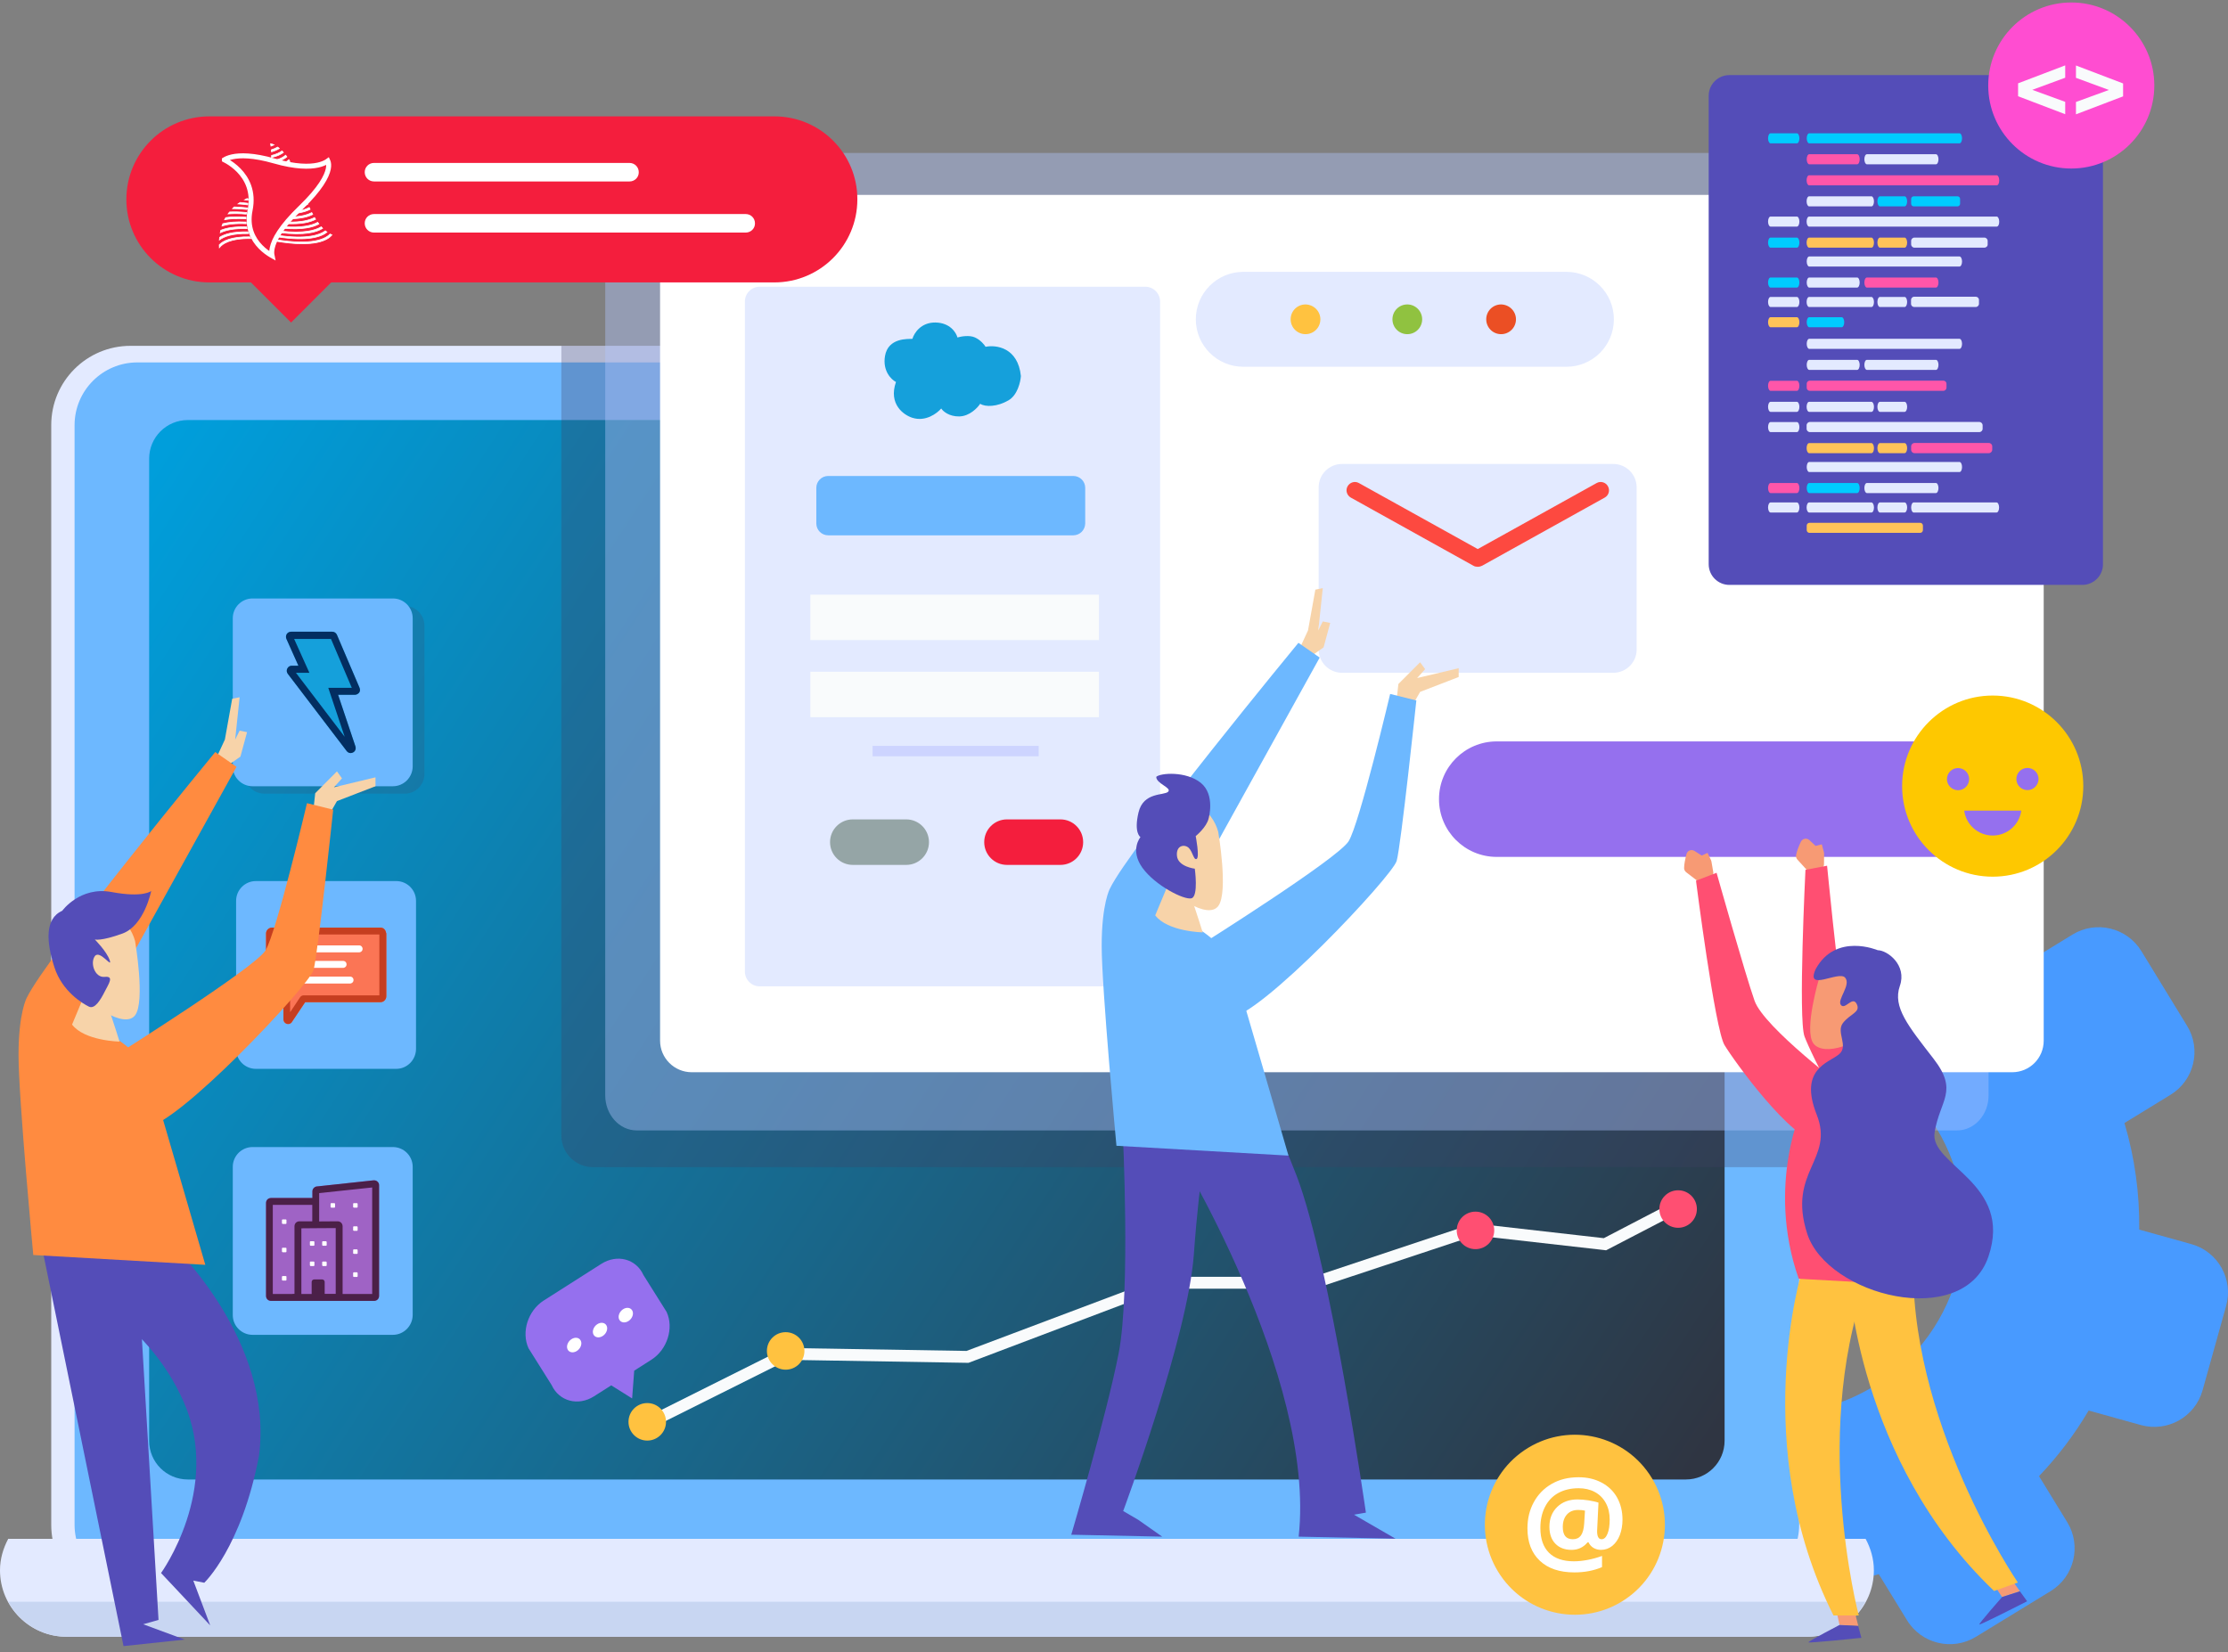 <svg width="670" height="497" viewBox="0 0 670 497" fill="none" xmlns="http://www.w3.org/2000/svg">
<rect x="0" y="0" width="670" height="497" fill="#808080" stroke="none"/>
<path d="M563.537 416.913C590.159 400.644 598.552 365.87 582.283 339.248C578.637 333.298 574.062 328.345 568.868 324.286C575.61 314.758 583.349 305.54 592.12 296.769C596.179 292.711 600.306 288.893 604.502 285.212C606.188 286.623 607.804 288.067 609.386 289.581L623.248 281.085C630.333 276.751 639.62 278.987 643.954 286.072L657.712 308.567C662.046 315.653 659.81 324.939 652.725 329.273L638.863 337.769C641.993 348.294 643.438 359.129 643.3 369.826L658.985 374.194C666.999 376.43 671.677 384.753 669.441 392.767L662.356 418.151C660.12 426.166 651.796 430.843 643.782 428.608L628.098 424.239C623.936 431.291 618.948 437.929 613.17 443.983L621.666 457.844C626 464.929 623.764 474.216 616.678 478.55L594.184 492.308C587.098 496.642 577.811 494.407 573.477 487.321L564.982 473.46C556.864 475.867 548.575 477.243 540.286 477.725C535.539 460.768 533.441 443.054 534.094 425.134C544.172 425.168 554.353 422.554 563.537 416.913Z" fill="#489AFF"/>
<path d="M524.223 482.471H39.245C26.071 482.471 15.409 471.809 15.409 458.635V127.853C15.409 114.679 26.071 104.017 39.245 104.017H524.223C537.396 104.017 548.059 114.679 548.059 127.853V458.635C548.059 471.809 537.396 482.471 524.223 482.471Z" fill="#E3EAFF"/>
<path d="M522.159 477.484H41.309C30.887 477.484 22.425 469.023 22.425 458.601V127.887C22.425 117.465 30.887 109.004 41.309 109.004H522.159C532.581 109.004 541.042 117.465 541.042 127.887V458.601C541.042 469.023 532.581 477.484 522.159 477.484Z" fill="#6DB8FF"/>
<path d="M506.991 444.98H56.477C50.045 444.98 44.851 439.786 44.851 433.354V137.965C44.851 131.533 50.045 126.339 56.477 126.339H506.991C513.423 126.339 518.616 131.533 518.616 137.965V433.32C518.616 439.752 513.423 444.98 506.991 444.98Z" fill="url(#paint0_linear)"/>
<path d="M2.476 462.831C0.963 465.686 -0 468.851 -0 472.29C-0 483.331 8.942 492.274 19.983 492.274H543.519C554.56 492.274 563.503 483.331 563.503 472.29C563.503 468.851 562.54 465.652 561.026 462.831H2.476Z" fill="#E3EAFF"/>
<path d="M2.476 481.749C5.847 487.975 12.382 492.274 19.949 492.274H543.484C551.086 492.274 557.587 488.009 560.957 481.749H2.476Z" fill="#C8D6F2"/>
<path opacity="0.3" d="M524.223 104.017H168.813V341.553C168.813 346.815 173.078 351.046 178.341 351.046H548.094V127.853C548.059 114.679 537.397 104.017 524.223 104.017Z" fill="#424261"/>
<path opacity="0.4" d="M588.507 340H191.492C186.23 340 182 335.248 182 329.423V56.577C182 50.714 186.264 46 191.492 46H588.507C593.769 46 597.999 50.752 597.999 56.577V329.423C598.034 335.248 593.769 340 588.507 340Z" fill="#B3C6FF"/>
<path d="M605.087 322.497H208.024C202.762 322.497 198.497 318.232 198.497 313.004V68.108C198.497 62.845 202.762 58.614 208.024 58.614H605.087C610.35 58.614 614.58 62.879 614.58 68.108V313.004C614.58 318.267 610.35 322.497 605.087 322.497Z" fill="white"/>
<path opacity="0.2" d="M121.691 238.71H79.488C76.22 238.71 73.537 236.061 73.537 232.759V188.183C73.537 184.915 76.186 182.232 79.488 182.232H121.691C124.959 182.232 127.642 184.881 127.642 188.183V232.759C127.642 236.061 124.993 238.71 121.691 238.71Z" fill="#424261"/>
<path d="M119.154 321.478H76.95C73.683 321.478 71 318.829 71 315.527V270.95C71 267.683 73.648 265 76.95 265H119.154C122.421 265 125.104 267.648 125.104 270.95V315.527C125.07 318.795 122.421 321.478 119.154 321.478Z" fill="#6DB8FF"/>
<path d="M118.154 401.478H75.95C72.683 401.478 70 398.829 70 395.527V350.95C70 347.683 72.648 345 75.95 345H118.154C121.421 345 124.104 347.648 124.104 350.95V395.527C124.07 398.795 121.421 401.478 118.154 401.478Z" fill="#6DB8FF"/>
<path d="M116.101 280.57C115.951 279.635 115.316 279 114.456 279H81.756C80.785 279 80 279.822 80 280.756V299.629C80 300.563 80.822 301.385 81.719 301.385H85.232V306.58C85.232 307.14 85.568 307.664 86.091 307.888C86.278 307.963 86.465 308 86.652 308C87.026 308 87.362 307.851 87.624 307.589L87.698 307.514L91.772 301.423H114.494C115.39 301.423 116.175 300.601 116.175 299.666V280.719L116.101 280.57Z" fill="#FB7555"/>
<path d="M116.101 280.57C115.951 279.635 115.316 279 114.456 279H81.756C80.785 279 80 279.822 80 280.756V299.629C80 300.563 80.822 301.385 81.719 301.385H85.232V306.58C85.232 307.14 85.568 307.664 86.091 307.888C86.278 307.963 86.465 308 86.652 308C87.026 308 87.362 307.851 87.624 307.589L87.698 307.514L91.772 301.423H114.494C115.39 301.423 116.175 300.601 116.175 299.666V280.719L116.101 280.57ZM114.082 299.367H91.361C90.875 299.367 90.464 299.591 90.202 300.003L87.25 304.45V300.787C87.25 300.003 86.615 299.367 85.83 299.367H82.018V281.055H114.082V299.367Z" fill="#C53E20"/>
<path d="M86.204 286.437H107.991C108.552 286.437 109.037 285.988 109.037 285.39C109.037 284.793 108.589 284.344 107.991 284.344H86.204C85.643 284.344 85.157 284.793 85.157 285.39C85.157 285.988 85.606 286.437 86.204 286.437Z" fill="white"/>
<path d="M86.204 291.108H103.17C103.731 291.108 104.216 290.66 104.216 290.062C104.216 289.464 103.768 289.015 103.17 289.015H86.204C85.643 289.015 85.157 289.464 85.157 290.062C85.157 290.66 85.606 291.108 86.204 291.108Z" fill="white"/>
<path d="M86.204 295.817H105.263C105.823 295.817 106.309 295.369 106.309 294.771C106.309 294.173 105.861 293.724 105.263 293.724H86.204C85.643 293.724 85.157 294.173 85.157 294.771C85.157 295.369 85.606 295.817 86.204 295.817Z" fill="white"/>
<path d="M118.154 236.478H75.95C72.683 236.478 70 233.829 70 230.527V185.95C70 182.683 72.648 180 75.95 180H118.154C121.421 180 124.104 182.648 124.104 185.95V230.527C124.07 233.829 121.421 236.478 118.154 236.478Z" fill="#6DB8FF"/>
<path d="M67.828 230.699L72.299 227.569L74.294 220.208L72.058 219.761L70.717 222.444L72.058 209.718L69.823 210.165L67.621 222.444L64.939 228.223L67.381 229.805" fill="#F7D3A9"/>
<path d="M94.209 243.907L94.794 238.576L101.329 232.006L102.842 234.104L100.435 236.787L112.92 233.795V236.478L101.329 240.949L98.956 245.111L94.209 243.907Z" fill="#F7D3A9"/>
<path d="M12.829 376.158L37.147 495.098L55.548 493.138L43.063 488.529L47.672 487.221L41.102 376.158H12.829Z" fill="#544DB8"/>
<path d="M51.593 374.198C51.593 374.198 82.48 403.124 77.871 437.933C72.609 465.518 61.43 476.043 61.43 476.043L58.128 475.389L63.219 488.872L48.429 473.119C48.429 473.119 66.658 447.976 55.342 421.87C43.992 395.764 19.364 386.374 19.364 386.374C19.364 386.374 40.552 367.146 42.031 367.662C43.544 368.11 51.593 374.198 51.593 374.198Z" fill="#544DB8"/>
<path d="M64.732 226.193C64.732 226.193 13.964 287.796 8.048 300.109C8.048 300.109 5.572 304.546 5.572 317.342C5.572 330.171 10.009 377.465 10.009 377.465L61.74 380.423C61.74 380.423 44.989 322.776 44.508 321.297C44.026 319.818 35.633 310.944 27.757 308.983L71.13 230.63L64.732 226.193Z" fill="#FF8B40"/>
<path d="M32.607 303.033C32.607 303.033 34.773 309.431 35.943 313.283C35.943 313.283 25.384 313.077 21.669 308.158L25.624 298.699L32.607 303.033Z" fill="#F7D3A9"/>
<path d="M40.621 283.049C40.621 283.049 43.751 301.244 40.621 305.372C37.491 309.499 26.794 302.483 22.322 295.879C17.851 289.275 16.957 274.381 24.558 273.143C32.159 271.871 38.832 276.411 40.621 283.049Z" fill="#F7D3A9"/>
<path d="M35.84 316.722C35.84 316.722 76.53 291.132 79.832 285.87C83.099 280.607 92.317 241.568 92.317 241.568L100.194 243.529C100.194 243.529 95.585 287.177 94.278 291.786C92.971 296.395 52.934 339.045 43.751 339.045C34.498 339.011 31.231 327.213 35.84 316.722Z" fill="#FF8B40"/>
<path d="M18.711 273.934C18.711 273.934 24.076 266.505 33.57 268.294C43.063 270.082 45.471 267.984 45.471 267.984C45.471 267.984 43.407 278.371 36.837 280.779C30.302 283.152 28.514 282.568 28.514 282.568C28.514 282.568 32.091 286.145 32.985 288.793C33.879 291.476 30.027 285.526 28.514 287.589C27.035 289.653 28.514 294.125 31.472 293.815C34.43 293.505 32.675 295.879 31.472 298.286C30.268 300.66 28.514 303.652 26.725 302.758C24.936 301.864 18.711 298.286 16.337 290.857C13.964 283.428 13.38 276.308 18.711 273.934Z" fill="#544DB8"/>
<path d="M344.384 296.666H228.471C225.994 296.666 224 294.671 224 292.195V90.706C224 88.229 225.994 86.234 228.471 86.234H344.384C346.861 86.234 348.856 88.229 348.856 90.706V292.195C348.856 294.671 346.861 296.666 344.384 296.666Z" fill="#E3EAFF"/>
<path d="M322.733 161.008H249.058C247.098 161.008 245.481 159.426 245.481 157.431V146.734C245.481 144.773 247.063 143.157 249.058 143.157H322.768C324.728 143.157 326.345 144.739 326.345 146.734V157.431C326.311 159.426 324.728 161.008 322.733 161.008Z" fill="#6DB8FF"/>
<path d="M272.516 260.136H256.453C252.67 260.136 249.608 257.075 249.608 253.291C249.608 249.508 252.67 246.447 256.453 246.447H272.516C276.299 246.447 279.361 249.508 279.361 253.291C279.361 257.075 276.299 260.136 272.516 260.136Z" fill="#95A5A6"/>
<path d="M318.881 260.136H302.818C299.035 260.136 295.974 257.075 295.974 253.291C295.974 249.508 299.035 246.447 302.818 246.447H318.881C322.665 246.447 325.726 249.508 325.726 253.291C325.726 257.075 322.665 260.136 318.881 260.136Z" fill="#F41E3D"/>
<path d="M330.472 178.859H243.692V192.514H330.472V178.859Z" fill="#F9FBFC"/>
<path d="M330.472 202.042H243.692V215.697H330.472V202.042Z" fill="#F9FBFC"/>
<path d="M312.346 224.33H262.404V227.46H312.346V224.33Z" fill="#CDD4FF"/>
<path d="M269.435 114.891C267.101 121.561 271.76 124.851 274.382 125.662C278.339 126.93 281.805 124.323 283.043 122.861C283.568 123.68 285.386 125.304 288.468 125.249C291.55 125.194 293.946 122.685 294.759 121.437C296.309 122.47 299.911 122.378 303.284 120.403C305.983 118.823 306.886 114.876 307 113.1C306.124 104.52 299.554 103.661 296.378 104.304C296.021 103.691 294.887 102.274 293.209 101.502C291.532 100.73 288.985 101.181 287.921 101.502C287.541 100.025 285.683 97.056 281.288 97.001C276.894 96.946 274.853 100.254 274.382 101.915C273.105 101.984 267.065 101.502 266.13 107.106C265.383 111.589 268.022 114.164 269.435 114.891Z" fill="#15A0DB"/>
<path d="M606.119 257.73H450.1C440.504 257.73 432.731 249.957 432.731 240.361C432.731 230.764 440.504 222.991 450.1 222.991H606.119C615.715 222.991 623.489 230.764 623.489 240.361C623.523 249.957 615.715 257.73 606.119 257.73Z" fill="#9570EE"/>
<path d="M471.047 110.311H373.88C366.003 110.311 359.606 103.913 359.606 96.037C359.606 88.16 366.003 81.763 373.88 81.763H471.047C478.924 81.763 485.322 88.16 485.322 96.037C485.322 103.948 478.924 110.311 471.047 110.311Z" fill="#E3EAFF"/>
<path d="M397.062 96.037C397.062 98.513 395.067 100.508 392.591 100.508C390.114 100.508 388.12 98.513 388.12 96.037C388.12 93.56 390.114 91.565 392.591 91.565C395.067 91.6 397.062 93.595 397.062 96.037Z" fill="#FFC240"/>
<path d="M427.674 96.037C427.674 98.513 425.679 100.508 423.203 100.508C420.727 100.508 418.732 98.513 418.732 96.037C418.732 93.56 420.727 91.565 423.203 91.565C425.679 91.565 427.674 93.595 427.674 96.037Z" fill="#90C240"/>
<path d="M455.879 96.037C455.879 98.513 453.884 100.508 451.407 100.508C448.931 100.508 446.936 98.513 446.936 96.037C446.936 93.56 448.931 91.565 451.407 91.565C453.884 91.6 455.879 93.595 455.879 96.037Z" fill="#EB4F24"/>
<path d="M485.149 202.354H403.563C399.676 202.354 396.546 199.189 396.546 195.337V146.564C396.546 142.677 399.711 139.547 403.563 139.547H485.149C489.036 139.547 492.166 142.712 492.166 146.564V195.337C492.201 199.189 489.036 202.354 485.149 202.354Z" fill="#E3EAFF"/>
<path d="M444.46 170.469H444.288C443.875 170.469 443.428 170.366 443.084 170.159L406.212 149.66C405.008 148.972 404.561 147.458 405.249 146.254C405.936 145.051 407.45 144.603 408.654 145.291L444.391 165.138L480.128 145.291C481.332 144.603 482.879 145.051 483.533 146.254C484.221 147.458 483.774 149.006 482.57 149.66L445.698 170.159C445.319 170.331 444.907 170.469 444.46 170.469Z" fill="#FD4940"/>
<path d="M626.171 175.922H520.061C516.621 175.922 513.835 173.136 513.835 169.696V28.812C513.835 25.372 516.621 22.586 520.061 22.586H626.171C629.611 22.586 632.397 25.372 632.397 28.812V169.696C632.431 173.101 629.645 175.922 626.171 175.922Z" fill="#544DB8"/>
<path d="M540.354 43.12H532.443C532.031 43.12 531.687 42.432 531.687 41.607C531.687 40.747 532.031 40.093 532.443 40.093H540.354C540.767 40.093 541.111 40.781 541.111 41.607C541.111 42.432 540.767 43.12 540.354 43.12Z" fill="#00CCFF"/>
<path d="M589.265 43.12H544.069C543.656 43.12 543.312 42.432 543.312 41.607C543.312 40.747 543.656 40.093 544.069 40.093H589.265C589.678 40.093 590.022 40.781 590.022 41.607C590.022 42.432 589.678 43.12 589.265 43.12Z" fill="#00CCFF"/>
<path d="M558.481 49.415H544.069C543.656 49.415 543.312 48.727 543.312 47.901C543.312 47.041 543.656 46.388 544.069 46.388H558.481C558.894 46.388 559.238 47.076 559.238 47.901C559.238 48.761 558.894 49.415 558.481 49.415Z" fill="#FF56A9"/>
<path d="M582.179 49.415H561.405C560.992 49.415 560.648 48.727 560.648 47.901C560.648 47.041 560.992 46.388 561.405 46.388H582.179C582.592 46.388 582.936 47.076 582.936 47.901C582.936 48.761 582.592 49.415 582.179 49.415Z" fill="#E3EAFF"/>
<path d="M589.265 80.164H544.069C543.656 80.164 543.312 79.476 543.312 78.651C543.312 77.791 543.656 77.137 544.069 77.137H589.265C589.678 77.137 590.022 77.825 590.022 78.651C590.022 79.476 589.678 80.164 589.265 80.164Z" fill="#E3EAFF"/>
<path d="M540.354 86.493H532.443C532.031 86.493 531.687 85.805 531.687 84.98C531.687 84.12 532.031 83.466 532.443 83.466H540.354C540.767 83.466 541.111 84.154 541.111 84.98C541.111 85.805 540.767 86.493 540.354 86.493Z" fill="#00CCFF"/>
<path d="M558.481 86.493H544.069C543.656 86.493 543.312 85.805 543.312 84.98C543.312 84.12 543.656 83.466 544.069 83.466H558.481C558.894 83.466 559.238 84.154 559.238 84.98C559.238 85.805 558.894 86.493 558.481 86.493Z" fill="#E3EAFF"/>
<path d="M582.179 86.493H561.405C560.992 86.493 560.648 85.805 560.648 84.98C560.648 84.12 560.992 83.466 561.405 83.466H582.179C582.592 83.466 582.936 84.154 582.936 84.98C582.936 85.805 582.592 86.493 582.179 86.493Z" fill="#FF56A9"/>
<path d="M600.444 55.743H544.035C543.622 55.743 543.278 55.056 543.278 54.23C543.278 53.37 543.622 52.717 544.035 52.717H600.444C600.856 52.717 601.2 53.404 601.2 54.23C601.235 55.056 600.891 55.743 600.444 55.743Z" fill="#FF56A9"/>
<path d="M588.646 62.072H575.507C575.06 62.072 574.716 61.728 574.716 61.281V59.836C574.716 59.389 575.06 59.045 575.507 59.045H588.646C589.093 59.045 589.437 59.389 589.437 59.836V61.281C589.437 61.694 589.093 62.072 588.646 62.072Z" fill="#00CCFF"/>
<path d="M562.78 62.072H544.035C543.622 62.072 543.278 61.384 543.278 60.559C543.278 59.699 543.622 59.045 544.035 59.045H562.78C563.193 59.045 563.537 59.733 563.537 60.559C563.537 61.384 563.228 62.072 562.78 62.072Z" fill="#E3EAFF"/>
<path d="M572.755 62.072H565.326C564.913 62.072 564.569 61.384 564.569 60.559C564.569 59.699 564.913 59.045 565.326 59.045H572.755C573.168 59.045 573.512 59.733 573.512 60.559C573.512 61.384 573.168 62.072 572.755 62.072Z" fill="#00CCFF"/>
<path d="M540.354 68.16H532.443C532.031 68.16 531.687 67.472 531.687 66.647C531.687 65.787 532.031 65.133 532.443 65.133H540.354C540.767 65.133 541.111 65.821 541.111 66.647C541.111 67.472 540.767 68.16 540.354 68.16Z" fill="#E3EAFF"/>
<path d="M600.444 68.16H544.035C543.622 68.16 543.278 67.472 543.278 66.647C543.278 65.787 543.622 65.133 544.035 65.133H600.444C600.856 65.133 601.2 65.821 601.2 66.647C601.235 67.472 600.891 68.16 600.444 68.16Z" fill="#E3EAFF"/>
<path d="M540.354 92.34H532.443C532.031 92.34 531.687 91.652 531.687 90.827C531.687 89.967 532.031 89.313 532.443 89.313H540.354C540.767 89.313 541.111 90.001 541.111 90.827C541.111 91.652 540.767 92.34 540.354 92.34Z" fill="#E3EAFF"/>
<path d="M594.149 92.34H575.644C575.128 92.34 574.681 91.927 574.681 91.377V90.208C574.681 89.692 575.094 89.245 575.644 89.245H594.149C594.665 89.245 595.112 89.657 595.112 90.208V91.377C595.112 91.893 594.665 92.34 594.149 92.34Z" fill="#E3EAFF"/>
<path d="M562.78 92.34H544.035C543.622 92.34 543.278 91.652 543.278 90.827C543.278 89.967 543.622 89.313 544.035 89.313H562.78C563.193 89.313 563.537 90.001 563.537 90.827C563.537 91.652 563.228 92.34 562.78 92.34Z" fill="#E3EAFF"/>
<path d="M572.755 92.34H565.326C564.913 92.34 564.569 91.652 564.569 90.827C564.569 89.967 564.913 89.313 565.326 89.313H572.755C573.168 89.313 573.512 90.001 573.512 90.827C573.512 91.652 573.168 92.34 572.755 92.34Z" fill="#E3EAFF"/>
<path d="M540.354 98.428H532.443C532.031 98.428 531.687 97.74 531.687 96.915C531.687 96.055 532.031 95.401 532.443 95.401H540.354C540.767 95.401 541.111 96.089 541.111 96.915C541.111 97.74 540.767 98.428 540.354 98.428Z" fill="#FFC359"/>
<path d="M553.838 98.428H544.069C543.656 98.428 543.312 97.74 543.312 96.915C543.312 96.055 543.656 95.401 544.069 95.401H553.838C554.25 95.401 554.594 96.089 554.594 96.915C554.594 97.74 554.25 98.428 553.838 98.428Z" fill="#00CCFF"/>
<path d="M532.443 74.489C532.031 74.489 531.687 73.801 531.687 72.975C531.687 72.116 532.031 71.462 532.443 71.462H540.354C540.767 71.462 541.111 72.15 541.111 72.975C541.111 73.835 540.767 74.489 540.354 74.489" fill="#00CCFF"/>
<path d="M596.729 74.489H575.713C575.163 74.489 574.716 74.042 574.716 73.492V72.46C574.716 71.909 575.163 71.462 575.713 71.462H596.729C597.279 71.462 597.726 71.909 597.726 72.46V73.492C597.761 74.042 597.279 74.489 596.729 74.489Z" fill="#E3EAFF"/>
<path d="M562.78 74.489H544.035C543.622 74.489 543.278 73.801 543.278 72.975C543.278 72.116 543.622 71.462 544.035 71.462H562.78C563.193 71.462 563.537 72.15 563.537 72.975C563.537 73.801 563.228 74.489 562.78 74.489Z" fill="#FFC359"/>
<path d="M572.755 74.489H565.326C564.913 74.489 564.569 73.801 564.569 72.975C564.569 72.116 564.913 71.462 565.326 71.462H572.755C573.168 71.462 573.512 72.15 573.512 72.975C573.512 73.801 573.168 74.489 572.755 74.489Z" fill="#FFC359"/>
<path d="M589.265 104.929H544.069C543.656 104.929 543.312 104.241 543.312 103.416C543.312 102.556 543.656 101.902 544.069 101.902H589.265C589.678 101.902 590.022 102.59 590.022 103.416C590.022 104.241 589.678 104.929 589.265 104.929Z" fill="#E3EAFF"/>
<path d="M558.481 111.258H544.069C543.656 111.258 543.312 110.57 543.312 109.744C543.312 108.885 543.656 108.231 544.069 108.231H558.481C558.894 108.231 559.238 108.919 559.238 109.744C559.238 110.57 558.894 111.258 558.481 111.258Z" fill="#E3EAFF"/>
<path d="M582.179 111.258H561.405C560.992 111.258 560.648 110.57 560.648 109.744C560.648 108.885 560.992 108.231 561.405 108.231H582.179C582.592 108.231 582.936 108.919 582.936 109.744C582.936 110.57 582.592 111.258 582.179 111.258Z" fill="#E3EAFF"/>
<path d="M589.265 141.973H544.069C543.656 141.973 543.312 141.285 543.312 140.46C543.312 139.6 543.656 138.946 544.069 138.946H589.265C589.678 138.946 590.022 139.634 590.022 140.46C590.022 141.32 589.678 141.973 589.265 141.973Z" fill="#E3EAFF"/>
<path d="M540.354 148.302H532.443C532.031 148.302 531.687 147.614 531.687 146.789C531.687 145.929 532.031 145.275 532.443 145.275H540.354C540.767 145.275 541.111 145.963 541.111 146.789C541.111 147.614 540.767 148.302 540.354 148.302Z" fill="#FF56A9"/>
<path d="M558.481 148.302H544.069C543.656 148.302 543.312 147.614 543.312 146.789C543.312 145.929 543.656 145.275 544.069 145.275H558.481C558.894 145.275 559.238 145.963 559.238 146.789C559.238 147.614 558.894 148.302 558.481 148.302Z" fill="#00CCFF"/>
<path d="M582.179 148.302H561.405C560.992 148.302 560.648 147.614 560.648 146.789C560.648 145.929 560.992 145.275 561.405 145.275H582.179C582.592 145.275 582.936 145.963 582.936 146.789C582.936 147.614 582.592 148.302 582.179 148.302Z" fill="#E3EAFF"/>
<path d="M540.354 117.552H532.443C532.031 117.552 531.687 116.864 531.687 116.039C531.687 115.179 532.031 114.525 532.443 114.525H540.354C540.767 114.525 541.111 115.213 541.111 116.039C541.111 116.864 540.767 117.552 540.354 117.552Z" fill="#FF56A9"/>
<path d="M584.415 117.552H544.241C543.725 117.552 543.312 117.14 543.312 116.624V115.42C543.312 114.904 543.725 114.491 544.241 114.491H584.415C584.931 114.491 585.344 114.904 585.344 115.42V116.624C585.309 117.14 584.897 117.552 584.415 117.552Z" fill="#FF56A9"/>
<path d="M540.354 123.881H532.443C532.031 123.881 531.687 123.193 531.687 122.368C531.687 121.508 532.031 120.854 532.443 120.854H540.354C540.767 120.854 541.111 121.542 541.111 122.368C541.111 123.193 540.767 123.881 540.354 123.881Z" fill="#E3EAFF"/>
<path d="M562.78 123.881H544.035C543.622 123.881 543.278 123.193 543.278 122.368C543.278 121.508 543.622 120.854 544.035 120.854H562.78C563.193 120.854 563.537 121.542 563.537 122.368C563.537 123.193 563.228 123.881 562.78 123.881Z" fill="#E3EAFF"/>
<path d="M572.755 123.881H565.326C564.913 123.881 564.569 123.193 564.569 122.368C564.569 121.508 564.913 120.854 565.326 120.854H572.755C573.168 120.854 573.512 121.542 573.512 122.368C573.512 123.193 573.168 123.881 572.755 123.881Z" fill="#E3EAFF"/>
<path d="M540.354 129.969H532.443C532.031 129.969 531.687 129.281 531.687 128.456C531.687 127.596 532.031 126.942 532.443 126.942H540.354C540.767 126.942 541.111 127.63 541.111 128.456C541.111 129.281 540.767 129.969 540.354 129.969Z" fill="#E3EAFF"/>
<path d="M595.181 129.969H544.31C543.725 129.969 543.278 129.522 543.278 128.937V127.94C543.278 127.355 543.725 126.908 544.31 126.908H595.181C595.766 126.908 596.213 127.355 596.213 127.94V128.937C596.213 129.522 595.766 129.969 595.181 129.969Z" fill="#E3EAFF"/>
<path d="M540.354 154.149H532.443C532.031 154.149 531.687 153.461 531.687 152.636C531.687 151.776 532.031 151.122 532.443 151.122H540.354C540.767 151.122 541.111 151.81 541.111 152.636C541.111 153.461 540.767 154.149 540.354 154.149Z" fill="#E3EAFF"/>
<path d="M600.409 154.149H575.472C575.06 154.149 574.716 153.461 574.716 152.636C574.716 151.776 575.06 151.122 575.472 151.122H600.409C600.822 151.122 601.166 151.81 601.166 152.636C601.166 153.461 600.822 154.149 600.409 154.149Z" fill="#E3EAFF"/>
<path d="M562.78 154.149H544.035C543.622 154.149 543.278 153.461 543.278 152.636C543.278 151.776 543.622 151.122 544.035 151.122H562.78C563.193 151.122 563.537 151.81 563.537 152.636C563.537 153.461 563.228 154.149 562.78 154.149Z" fill="#E3EAFF"/>
<path d="M572.755 154.149H565.326C564.913 154.149 564.569 153.461 564.569 152.636C564.569 151.776 564.913 151.122 565.326 151.122H572.755C573.168 151.122 573.512 151.81 573.512 152.636C573.512 153.461 573.168 154.149 572.755 154.149Z" fill="#E3EAFF"/>
<path d="M577.433 160.272H544.138C543.691 160.272 543.312 159.893 543.312 159.446V158.07C543.312 157.623 543.691 157.245 544.138 157.245H577.433C577.88 157.245 578.258 157.623 578.258 158.07V159.446C578.258 159.893 577.88 160.272 577.433 160.272Z" fill="#FFC359"/>
<path d="M598.07 136.298H575.748C575.163 136.298 574.716 135.851 574.716 135.266V134.268C574.716 133.684 575.163 133.237 575.748 133.237H598.07C598.655 133.237 599.102 133.684 599.102 134.268V135.266C599.102 135.816 598.621 136.298 598.07 136.298Z" fill="#FF56A9"/>
<path d="M562.78 136.298H544.035C543.622 136.298 543.278 135.61 543.278 134.784C543.278 133.925 543.622 133.271 544.035 133.271H562.78C563.193 133.271 563.537 133.959 563.537 134.784C563.537 135.61 563.228 136.298 562.78 136.298Z" fill="#FFC359"/>
<path d="M572.755 136.298H565.326C564.913 136.298 564.569 135.61 564.569 134.784C564.569 133.925 564.913 133.271 565.326 133.271H572.755C573.168 133.271 573.512 133.959 573.512 134.784C573.512 135.61 573.168 136.298 572.755 136.298Z" fill="#FFC359"/>
<path d="M622.87 50.687C636.661 50.687 647.841 39.507 647.841 25.716C647.841 11.925 636.661 0.745 622.87 0.745C609.078 0.745 597.898 11.925 597.898 25.716C597.898 39.507 609.078 50.687 622.87 50.687Z" fill="#FF4DD1"/>
<path d="M621.046 23.377L611.141 27.023L621.046 30.635V34.349L606.875 28.949V25.062L621.046 19.662V23.377Z" fill="#F9FBFC"/>
<path d="M624.28 19.697L638.451 25.097V28.984L624.28 34.384V30.669L634.186 27.057L624.28 23.412V19.697Z" fill="#F9FBFC"/>
<path d="M488.79 480.999C501.163 472.608 504.39 455.775 495.999 443.402C487.607 431.03 470.775 427.802 458.402 436.194C446.03 444.585 442.802 461.418 451.194 473.791C459.585 486.163 476.418 489.391 488.79 480.999Z" fill="#FFC240"/>
<path d="M487.914 457.072C487.914 458.758 487.639 460.306 487.123 461.681C486.572 463.092 485.816 464.158 484.853 464.949C483.855 465.74 482.72 466.153 481.447 466.153C480.588 466.153 479.831 465.947 479.143 465.534C478.489 465.121 478.008 464.571 477.698 463.883H477.423C476.151 465.396 474.568 466.153 472.608 466.153C470.544 466.153 468.927 465.534 467.724 464.296C466.52 463.057 465.935 461.337 465.935 459.205C465.935 456.728 466.726 454.768 468.274 453.255C469.822 451.741 471.885 450.984 474.396 450.984C475.394 450.984 476.494 451.088 477.698 451.26C478.902 451.466 479.9 451.672 480.691 451.947L480.278 460.512C480.278 462.129 480.725 462.954 481.619 462.954C482.376 462.954 482.961 462.404 483.408 461.303C483.855 460.202 484.062 458.792 484.062 457.038C484.062 455.146 483.683 453.495 482.892 452.051C482.101 450.606 481 449.505 479.59 448.749C478.18 447.992 476.563 447.614 474.74 447.614C472.367 447.614 470.338 448.095 468.583 449.058C466.829 450.021 465.522 451.432 464.594 453.255C463.665 455.077 463.218 457.176 463.218 459.583C463.218 462.816 464.078 465.293 465.797 467.013C467.517 468.733 470.028 469.592 473.296 469.592C474.534 469.592 475.91 469.455 477.389 469.18C478.868 468.905 480.347 468.492 481.757 467.976V471.347C479.246 472.413 476.494 472.929 473.433 472.929C468.996 472.929 465.522 471.759 463.046 469.42C460.569 467.082 459.331 463.848 459.331 459.686C459.331 456.797 459.95 454.183 461.223 451.844C462.495 449.505 464.284 447.648 466.623 446.307C468.962 444.965 471.645 444.312 474.706 444.312C477.286 444.312 479.556 444.828 481.585 445.894C483.614 446.96 485.162 448.439 486.263 450.365C487.363 452.326 487.914 454.562 487.914 457.072ZM469.959 459.274C469.959 461.75 470.957 462.954 472.986 462.954C474.052 462.954 474.844 462.576 475.394 461.853C475.944 461.097 476.288 459.893 476.391 458.242L476.632 454.355C476.047 454.218 475.359 454.149 474.603 454.149C473.158 454.149 472.023 454.596 471.198 455.525C470.372 456.453 469.959 457.692 469.959 459.274Z" fill="white"/>
<path d="M232.885 35H62.971C49.178 35 37.999 46.179 37.999 59.971C37.999 73.764 49.178 84.942 62.971 84.942H75.456L87.529 97.015L99.602 84.942H232.851C246.643 84.942 257.822 73.764 257.822 59.971C257.856 46.179 246.678 35 232.885 35Z" fill="#F41E3D"/>
<path fill-rule="evenodd" clip-rule="evenodd" d="M73.984 65.83C73.986 65.665 73.992 65.498 74 65.329C71.469 65.141 69.464 65.216 67.876 65.444C67.755 65.656 67.642 65.869 67.535 66.083C69.151 65.782 71.252 65.65 73.984 65.83ZM86.621 66.779C86.475 66.948 86.333 67.116 86.195 67.281C90.696 67.483 93.353 66.796 94.919 65.955C94.81 65.784 94.701 65.609 94.59 65.427C93.114 66.221 90.667 66.876 86.621 66.779ZM74.005 66.778C70.902 66.609 68.646 66.853 67.006 67.284C66.917 67.516 66.831 67.748 66.756 67.979C68.386 67.461 70.714 67.134 74.046 67.29C74.029 67.122 74.016 66.951 74.005 66.778ZM85.107 68.651C85.223 68.496 85.344 68.34 85.468 68.181C90.844 68.583 93.851 67.806 95.531 66.86C95.657 67.034 95.78 67.202 95.902 67.362C94.163 68.359 90.967 69.18 85.107 68.651ZM74.182 68.248C70.422 68.107 67.982 68.596 66.396 69.264C66.337 69.517 66.282 69.766 66.237 70.013C67.766 69.249 70.252 68.64 74.29 68.768C74.251 68.598 74.215 68.424 74.182 68.248ZM84.17 69.963C84.27 69.815 84.373 69.665 84.48 69.511C91.315 70.283 94.814 69.322 96.6 68.21C96.747 68.374 96.892 68.528 97.032 68.672C95.224 69.847 91.563 70.886 84.17 69.963ZM74.558 69.736C69.986 69.619 67.446 70.458 66.037 71.376C66.005 71.656 65.982 71.926 65.967 72.189C67.262 71.178 69.798 70.156 74.741 70.261C74.677 70.089 74.615 69.914 74.558 69.736ZM83.374 71.241C83.457 71.097 83.543 70.95 83.635 70.801C92.202 72.023 96.083 70.737 97.838 69.424C98.009 69.57 98.176 69.702 98.335 69.818C96.632 71.204 92.649 72.657 83.374 71.241ZM75.16 71.233C69.492 71.123 67.012 72.503 65.933 73.632C65.938 73.941 65.947 74.235 65.965 74.506C66.849 73.343 69.207 71.65 75.432 71.759C75.338 71.587 75.247 71.412 75.16 71.233ZM82.718 72.501C82.783 72.359 82.854 72.214 82.928 72.066C93.807 73.881 97.803 71.911 99.259 70.394C99.444 70.49 99.634 70.575 99.829 70.647C98.588 72.198 94.734 74.564 82.927 72.537C82.857 72.525 82.787 72.513 82.718 72.501ZM87.478 65.809C87.644 65.626 87.815 65.441 87.991 65.253C90.75 65.115 92.562 64.572 93.754 63.94C93.851 64.126 93.949 64.308 94.046 64.483C92.738 65.171 90.688 65.749 87.478 65.809ZM74.305 63.004C74.337 62.842 74.366 62.682 74.392 62.523C72.936 62.354 71.631 62.262 70.457 62.234C70.269 62.404 70.086 62.577 69.912 62.752C71.195 62.749 72.65 62.825 74.305 63.004ZM89.724 63.474C89.492 63.702 89.268 63.927 89.049 64.149C90.962 63.919 92.311 63.471 93.264 62.964C93.174 62.781 93.085 62.597 92.996 62.404C92.213 62.83 91.155 63.218 89.724 63.474ZM91.241 61.99C91.621 61.61 91.984 61.24 92.329 60.879C92.403 61.058 92.477 61.237 92.551 61.41V61.411C92.181 61.616 91.748 61.812 91.241 61.99ZM85.813 48.808C86.113 48.87 86.406 48.926 86.693 48.978C86.883 48.84 87.05 48.701 87.195 48.564C87.084 48.384 86.974 48.209 86.865 48.039C86.593 48.294 86.249 48.557 85.813 48.808ZM74.514 61.621C74.531 61.46 74.545 61.301 74.556 61.144C73.733 61.034 72.954 60.948 72.216 60.883C71.992 61.028 71.779 61.179 71.57 61.331C72.48 61.391 73.46 61.486 74.514 61.621ZM84.072 48.415C83.716 48.327 83.352 48.233 82.979 48.133C84.377 47.733 85.299 47.193 85.905 46.672C86.025 46.83 86.147 46.994 86.271 47.164C85.783 47.596 85.081 48.042 84.072 48.415ZM74.584 59.763C74.59 59.92 74.592 60.08 74.591 60.241C74.239 60.191 73.894 60.144 73.557 60.102C73.595 60.082 73.631 60.062 73.668 60.042H73.668L73.668 60.042C73.711 60.018 73.753 59.995 73.798 59.972C73.908 59.918 74.014 59.86 74.12 59.801H74.12H74.12C74.171 59.773 74.221 59.745 74.272 59.717C74.376 59.732 74.48 59.747 74.584 59.763ZM74.078 64.4C74.097 64.238 74.118 64.074 74.143 63.908C72.152 63.718 70.462 63.683 69.029 63.756C68.876 63.948 68.73 64.141 68.591 64.336C70.09 64.21 71.897 64.211 74.078 64.4ZM81.484 43.954C81.418 43.498 81.359 43.236 81.359 43.236H81.36C81.36 43.236 81.751 43.257 82.409 43.572C82.108 43.716 81.799 43.844 81.484 43.954ZM83.492 44.231C82.997 44.527 82.38 44.81 81.604 45.051C81.621 45.243 81.633 45.446 81.643 45.662C82.661 45.375 83.429 45.016 84.007 44.641C83.829 44.489 83.657 44.35 83.492 44.231ZM84.808 45.393C84.129 45.901 83.13 46.404 81.663 46.76C81.661 46.956 81.656 47.158 81.647 47.365C83.373 46.99 84.5 46.42 85.229 45.849C85.086 45.688 84.945 45.535 84.81 45.395L84.808 45.393Z" fill="white"/>
<path d="M73.984 65.83L73.977 65.934L74.086 65.941L74.088 65.832L73.984 65.83ZM74 65.329L74.104 65.334L74.109 65.233L74.008 65.225L74 65.329ZM67.876 65.444L67.861 65.342L67.811 65.349L67.786 65.393L67.876 65.444ZM67.535 66.083L67.442 66.036L67.349 66.223L67.554 66.185L67.535 66.083ZM86.621 66.779L86.623 66.675L86.574 66.674L86.542 66.711L86.621 66.779ZM86.195 67.281L86.116 67.215L85.982 67.376L86.191 67.385L86.195 67.281ZM94.919 65.955L94.968 66.046L95.067 65.993L95.007 65.899L94.919 65.955ZM94.59 65.427L94.678 65.373L94.627 65.29L94.541 65.336L94.59 65.427ZM67.006 67.284L66.98 67.184L66.928 67.198L66.909 67.247L67.006 67.284ZM74.005 66.778L74.109 66.771L74.103 66.679L74.011 66.674L74.005 66.778ZM66.756 67.979L66.658 67.947L66.596 68.139L66.788 68.078L66.756 67.979ZM74.046 67.29L74.042 67.394L74.162 67.4L74.15 67.28L74.046 67.29ZM85.468 68.181L85.476 68.077L85.421 68.073L85.386 68.117L85.468 68.181ZM85.107 68.651L85.024 68.588L84.912 68.737L85.097 68.754L85.107 68.651ZM95.531 66.86L95.614 66.799L95.56 66.724L95.48 66.769L95.531 66.86ZM95.902 67.362L95.954 67.452L96.056 67.393L95.984 67.299L95.902 67.362ZM66.396 69.264L66.356 69.169L66.307 69.189L66.295 69.241L66.396 69.264ZM74.182 68.248L74.284 68.23L74.269 68.148L74.186 68.145L74.182 68.248ZM66.237 70.013L66.135 69.995L66.097 70.199L66.283 70.106L66.237 70.013ZM74.29 68.768L74.287 68.872L74.421 68.876L74.391 68.745L74.29 68.768ZM84.48 69.511L84.492 69.409L84.43 69.401L84.395 69.452L84.48 69.511ZM84.17 69.963L84.084 69.906L83.991 70.046L84.157 70.067L84.17 69.963ZM96.6 68.21L96.678 68.141L96.62 68.076L96.546 68.122L96.6 68.21ZM97.032 68.672L97.088 68.759L97.194 68.691L97.106 68.6L97.032 68.672ZM66.037 71.376L65.98 71.29L65.939 71.316L65.934 71.365L66.037 71.376ZM74.558 69.736L74.656 69.704L74.633 69.634L74.56 69.632L74.558 69.736ZM65.967 72.189L65.863 72.183L65.85 72.412L66.031 72.271L65.967 72.189ZM74.741 70.261L74.739 70.364L74.893 70.368L74.838 70.224L74.741 70.261ZM83.635 70.801L83.649 70.698L83.582 70.688L83.546 70.747L83.635 70.801ZM83.374 71.241L83.284 71.19L83.209 71.321L83.358 71.344L83.374 71.241ZM97.838 69.424L97.905 69.345L97.842 69.292L97.776 69.341L97.838 69.424ZM98.335 69.818L98.401 69.898L98.505 69.814L98.396 69.734L98.335 69.818ZM65.933 73.632L65.858 73.56L65.829 73.591L65.829 73.633L65.933 73.632ZM75.16 71.233L75.253 71.187L75.225 71.13L75.162 71.129L75.16 71.233ZM65.965 74.506L65.861 74.513L65.879 74.79L66.047 74.569L65.965 74.506ZM75.432 71.759L75.43 71.862L75.609 71.865L75.523 71.709L75.432 71.759ZM82.928 72.066L82.945 71.963L82.87 71.951L82.836 72.019L82.928 72.066ZM82.718 72.501L82.624 72.457L82.566 72.581L82.7 72.603L82.718 72.501ZM99.259 70.394L99.307 70.302L99.238 70.266L99.184 70.323L99.259 70.394ZM99.829 70.647L99.91 70.712L100 70.6L99.865 70.55L99.829 70.647ZM82.927 72.537L82.945 72.434H82.945L82.927 72.537ZM87.991 65.253L87.986 65.149L87.944 65.151L87.915 65.182L87.991 65.253ZM87.478 65.809L87.401 65.739L87.24 65.917L87.48 65.913L87.478 65.809ZM93.754 63.94L93.845 63.892L93.797 63.799L93.705 63.848L93.754 63.94ZM94.046 64.483L94.095 64.574L94.189 64.525L94.137 64.432L94.046 64.483ZM74.305 63.004L74.294 63.107L74.388 63.117L74.407 63.024L74.305 63.004ZM74.392 62.523L74.495 62.54L74.512 62.433L74.404 62.42L74.392 62.523ZM70.457 62.234L70.459 62.131L70.418 62.13L70.387 62.157L70.457 62.234ZM69.912 62.752L69.839 62.679L69.663 62.856L69.912 62.856L69.912 62.752ZM89.724 63.474L89.705 63.371L89.674 63.377L89.651 63.4L89.724 63.474ZM89.049 64.149L88.975 64.077L88.768 64.288L89.062 64.252L89.049 64.149ZM93.264 62.964L93.312 63.055L93.401 63.008L93.357 62.918L93.264 62.964ZM92.996 62.404L93.09 62.361L93.044 62.26L92.946 62.313L92.996 62.404ZM92.329 60.879L92.425 60.839L92.365 60.692L92.254 60.807L92.329 60.879ZM91.241 61.99L91.168 61.916L91.275 62.087L91.241 61.99ZM92.551 61.41H92.655V61.389L92.646 61.369L92.551 61.41ZM92.551 61.411L92.601 61.502L92.655 61.472V61.411H92.551ZM85.813 48.808L85.761 48.718L85.524 48.855L85.792 48.91L85.813 48.808ZM86.693 48.978L86.674 49.08L86.718 49.088L86.754 49.062L86.693 48.978ZM87.195 48.564L87.266 48.64L87.327 48.582L87.283 48.51L87.195 48.564ZM86.865 48.039L86.951 47.983L86.884 47.879L86.793 47.964L86.865 48.039ZM74.514 61.621L74.501 61.724L74.606 61.737L74.618 61.632L74.514 61.621ZM74.556 61.144L74.66 61.151L74.667 61.054L74.57 61.041L74.556 61.144ZM72.216 60.883L72.225 60.78L72.189 60.776L72.159 60.796L72.216 60.883ZM71.57 61.331L71.509 61.247L71.277 61.415L71.563 61.434L71.57 61.331ZM82.979 48.133L82.951 48.033L82.592 48.136L82.952 48.233L82.979 48.133ZM84.072 48.415L84.047 48.516L84.078 48.523L84.108 48.512L84.072 48.415ZM85.905 46.672L85.987 46.609L85.921 46.522L85.838 46.594L85.905 46.672ZM86.271 47.164L86.34 47.242L86.41 47.179L86.355 47.103L86.271 47.164ZM74.591 60.241L74.576 60.344L74.694 60.361L74.695 60.242L74.591 60.241ZM74.584 59.763L74.688 59.759L74.685 59.673L74.6 59.66L74.584 59.763ZM73.557 60.102L73.51 60.009L73.209 60.162L73.544 60.205L73.557 60.102ZM73.668 60.042L73.63 59.946L73.624 59.948L73.618 59.951L73.668 60.042ZM73.668 60.042L73.707 60.138L73.713 60.136L73.718 60.133L73.668 60.042ZM73.798 59.972L73.753 59.88L73.752 59.88L73.798 59.972ZM74.12 59.801L74.081 59.705L74.075 59.708L74.07 59.711L74.12 59.801ZM74.12 59.801L74.158 59.898L74.164 59.895L74.17 59.892L74.12 59.801ZM74.272 59.717L74.287 59.615L74.253 59.61L74.223 59.626L74.272 59.717ZM74.078 64.4L74.069 64.504L74.169 64.512L74.181 64.412L74.078 64.4ZM74.143 63.908L74.246 63.924L74.262 63.816L74.153 63.805L74.143 63.908ZM69.029 63.756L69.024 63.653L68.977 63.655L68.948 63.692L69.029 63.756ZM68.591 64.336L68.507 64.276L68.377 64.458L68.6 64.439L68.591 64.336ZM81.359 43.236V43.132H81.23L81.258 43.258L81.359 43.236ZM81.484 43.954L81.381 43.968L81.399 44.093L81.518 44.051L81.484 43.954ZM81.36 43.236L81.365 43.132L81.363 43.132H81.36V43.236ZM82.409 43.572L82.454 43.665L82.648 43.571L82.454 43.478L82.409 43.572ZM81.604 45.051L81.573 44.952L81.494 44.977L81.501 45.06L81.604 45.051ZM83.492 44.231L83.553 44.147L83.498 44.107L83.439 44.142L83.492 44.231ZM81.643 45.662L81.54 45.667L81.546 45.797L81.671 45.762L81.643 45.662ZM84.007 44.641L84.064 44.728L84.18 44.653L84.075 44.562L84.007 44.641ZM81.663 46.76L81.639 46.659L81.561 46.678L81.56 46.758L81.663 46.76ZM84.808 45.393L84.882 45.32L84.818 45.256L84.746 45.31L84.808 45.393ZM81.647 47.365L81.544 47.361L81.538 47.495L81.669 47.466L81.647 47.365ZM85.229 45.849L85.293 45.931L85.38 45.863L85.307 45.781L85.229 45.849ZM84.81 45.395L84.884 45.322L84.883 45.321L84.81 45.395ZM74.088 65.832C74.09 65.668 74.095 65.502 74.104 65.334L73.897 65.324C73.888 65.494 73.882 65.662 73.88 65.829L74.088 65.832ZM74.008 65.225C71.47 65.038 69.458 65.112 67.861 65.342L67.891 65.547C69.47 65.32 71.467 65.245 73.992 65.432L74.008 65.225ZM67.786 65.393C67.663 65.606 67.55 65.821 67.442 66.036L67.628 66.129C67.734 65.916 67.846 65.705 67.966 65.496L67.786 65.393ZM67.554 66.185C69.16 65.886 71.252 65.754 73.977 65.934L73.991 65.727C71.252 65.546 69.143 65.678 67.516 65.981L67.554 66.185ZM86.542 66.711C86.396 66.881 86.254 67.049 86.116 67.215L86.275 67.348C86.412 67.183 86.554 67.016 86.699 66.846L86.542 66.711ZM86.191 67.385C90.703 67.587 93.38 66.899 94.968 66.046L94.87 65.863C93.326 66.692 90.69 67.379 86.2 67.178L86.191 67.385ZM95.007 65.899C94.898 65.729 94.79 65.554 94.678 65.373L94.502 65.482C94.613 65.663 94.722 65.839 94.832 66.011L95.007 65.899ZM94.541 65.336C93.086 66.118 90.659 66.772 86.623 66.675L86.618 66.882C90.676 66.98 93.142 66.323 94.639 65.519L94.541 65.336ZM67.032 67.385C68.66 66.957 70.904 66.713 74 66.881L74.011 66.674C70.9 66.505 68.633 66.75 66.98 67.184L67.032 67.385ZM66.855 68.011C66.929 67.782 67.014 67.552 67.103 67.322L66.909 67.247C66.82 67.48 66.733 67.713 66.658 67.947L66.855 68.011ZM74.051 67.187C70.711 67.03 68.369 67.358 66.725 67.88L66.788 68.078C68.402 67.564 70.718 67.238 74.042 67.394L74.051 67.187ZM74.15 67.28C74.133 67.113 74.119 66.943 74.109 66.771L73.902 66.784C73.912 66.958 73.926 67.131 73.943 67.301L74.15 67.28ZM85.386 68.117C85.262 68.276 85.141 68.433 85.024 68.588L85.189 68.713C85.306 68.559 85.426 68.403 85.55 68.245L85.386 68.117ZM85.46 68.284C90.847 68.688 93.877 67.91 95.581 66.95L95.48 66.769C93.825 67.702 90.84 68.479 85.476 68.077L85.46 68.284ZM95.447 66.921C95.573 67.095 95.697 67.264 95.82 67.425L95.984 67.299C95.863 67.14 95.741 66.973 95.614 66.799L95.447 66.921ZM95.851 67.272C94.137 68.254 90.966 69.075 85.116 68.547L85.097 68.754C90.968 69.284 94.188 68.464 95.954 67.452L95.851 67.272ZM66.436 69.36C68.004 68.699 70.428 68.21 74.178 68.352L74.186 68.145C70.416 68.003 67.96 68.492 66.356 69.169L66.436 69.36ZM66.339 70.032C66.384 69.787 66.438 69.539 66.497 69.288L66.295 69.241C66.236 69.494 66.181 69.745 66.135 69.995L66.339 70.032ZM74.293 68.665C70.245 68.536 67.74 69.146 66.191 69.921L66.283 70.106C67.792 69.351 70.26 68.744 74.287 68.872L74.293 68.665ZM74.391 68.745C74.352 68.576 74.316 68.404 74.284 68.23L74.081 68.267C74.113 68.445 74.149 68.62 74.189 68.792L74.391 68.745ZM84.395 69.452C84.287 69.606 84.184 69.757 84.084 69.906L84.256 70.021C84.355 69.874 84.458 69.723 84.565 69.571L84.395 69.452ZM84.468 69.614C91.314 70.387 94.841 69.428 96.655 68.298L96.546 68.122C94.788 69.216 91.316 70.179 84.492 69.409L84.468 69.614ZM96.523 68.279C96.671 68.445 96.817 68.6 96.957 68.745L97.106 68.6C96.967 68.457 96.823 68.304 96.678 68.141L96.523 68.279ZM96.975 68.585C95.197 69.741 91.565 70.782 84.183 69.861L84.157 70.067C91.56 70.99 95.251 69.953 97.088 68.759L96.975 68.585ZM66.093 71.463C67.479 70.56 69.996 69.723 74.555 69.84L74.56 69.632C69.977 69.515 67.413 70.356 65.98 71.29L66.093 71.463ZM66.07 72.195C66.085 71.934 66.109 71.666 66.14 71.388L65.934 71.365C65.902 71.647 65.879 71.918 65.863 72.183L66.07 72.195ZM74.744 70.157C69.787 70.052 67.224 71.076 65.903 72.107L66.031 72.271C67.3 71.28 69.809 70.26 74.739 70.364L74.744 70.157ZM74.838 70.224C74.774 70.054 74.713 69.88 74.656 69.704L74.459 69.768C74.517 69.948 74.579 70.124 74.644 70.297L74.838 70.224ZM83.546 70.747C83.454 70.897 83.367 71.045 83.284 71.19L83.464 71.293C83.546 71.15 83.632 71.004 83.723 70.855L83.546 70.747ZM83.62 70.903C92.198 72.127 96.113 70.845 97.9 69.507L97.776 69.341C96.054 70.63 92.207 71.919 83.649 70.698L83.62 70.903ZM97.771 69.504C97.944 69.65 98.113 69.784 98.274 69.902L98.396 69.734C98.24 69.62 98.075 69.489 97.905 69.345L97.771 69.504ZM98.27 69.738C96.601 71.095 92.655 72.553 83.389 71.139L83.358 71.344C92.642 72.761 96.663 71.312 98.401 69.898L98.27 69.738ZM66.008 73.703C67.059 72.604 69.506 71.227 75.158 71.336L75.162 71.129C69.479 71.019 66.965 72.402 65.858 73.56L66.008 73.703ZM66.068 74.5C66.05 74.23 66.042 73.938 66.037 73.63L65.829 73.633C65.834 73.943 65.843 74.239 65.861 74.513L66.068 74.5ZM75.433 71.655C69.192 71.546 66.795 73.243 65.882 74.444L66.047 74.569C66.904 73.442 69.223 71.754 75.43 71.862L75.433 71.655ZM75.523 71.709C75.429 71.539 75.34 71.365 75.253 71.187L75.067 71.278C75.154 71.459 75.246 71.636 75.341 71.808L75.523 71.709ZM82.836 72.019C82.761 72.168 82.69 72.314 82.624 72.457L82.811 72.545C82.877 72.404 82.947 72.26 83.021 72.112L82.836 72.019ZM82.911 72.168C93.798 73.985 97.841 72.022 99.334 70.466L99.184 70.323C97.765 71.801 93.815 73.778 82.945 71.963L82.911 72.168ZM99.211 70.486C99.4 70.584 99.594 70.67 99.793 70.744L99.865 70.55C99.674 70.479 99.488 70.396 99.307 70.302L99.211 70.486ZM99.749 70.582C98.544 72.086 94.743 74.46 82.945 72.434L82.91 72.639C94.725 74.667 98.631 72.309 99.91 70.712L99.749 70.582ZM82.945 72.434C82.874 72.422 82.805 72.41 82.735 72.399L82.7 72.603C82.77 72.615 82.84 72.627 82.91 72.639L82.945 72.434ZM87.915 65.182C87.739 65.37 87.568 65.556 87.401 65.739L87.555 65.879C87.721 65.696 87.891 65.511 88.067 65.324L87.915 65.182ZM87.996 65.356C90.766 65.218 92.594 64.672 93.802 64.031L93.705 63.848C92.531 64.471 90.734 65.012 87.986 65.149L87.996 65.356ZM93.662 63.987C93.759 64.175 93.858 64.357 93.956 64.533L94.137 64.432C94.04 64.258 93.942 64.077 93.845 63.892L93.662 63.987ZM93.998 64.391C92.709 65.07 90.675 65.645 87.476 65.705L87.48 65.913C90.701 65.852 92.768 65.272 94.095 64.574L93.998 64.391ZM74.407 63.024C74.439 62.861 74.468 62.7 74.495 62.54L74.29 62.506C74.264 62.664 74.235 62.823 74.203 62.984L74.407 63.024ZM70.454 62.338C71.625 62.366 72.927 62.457 74.38 62.626L74.404 62.42C72.946 62.25 71.637 62.159 70.459 62.131L70.454 62.338ZM69.986 62.825C70.158 62.651 70.339 62.48 70.526 62.311L70.387 62.157C70.198 62.328 70.014 62.502 69.839 62.679L69.986 62.825ZM74.316 62.901C72.658 62.721 71.199 62.645 69.912 62.648L69.912 62.856C71.191 62.853 72.642 62.928 74.294 63.107L74.316 62.901ZM89.651 63.4C89.419 63.629 89.194 63.854 88.975 64.077L89.123 64.222C89.341 64 89.566 63.775 89.796 63.547L89.651 63.4ZM93.215 62.872C92.276 63.372 90.939 63.818 89.037 64.047L89.062 64.252C90.984 64.021 92.347 63.569 93.312 63.055L93.215 62.872ZM92.901 62.447C92.991 62.642 93.081 62.826 93.17 63.009L93.357 62.918C93.267 62.735 93.178 62.553 93.09 62.361L92.901 62.447ZM89.742 63.576C91.182 63.319 92.251 62.928 93.045 62.495L92.946 62.313C92.175 62.733 91.127 63.118 89.705 63.371L89.742 63.576ZM92.254 60.807C91.91 61.168 91.548 61.538 91.168 61.916L91.314 62.063C91.695 61.683 92.058 61.312 92.404 60.95L92.254 60.807ZM92.646 61.369C92.572 61.197 92.499 61.019 92.425 60.839L92.234 60.918C92.307 61.097 92.381 61.277 92.456 61.451L92.646 61.369ZM92.655 61.411V61.41H92.447V61.411H92.655ZM91.275 62.087C91.787 61.908 92.226 61.71 92.601 61.502L92.501 61.321C92.136 61.522 91.708 61.716 91.207 61.892L91.275 62.087ZM85.792 48.91C86.093 48.971 86.387 49.028 86.674 49.08L86.711 48.876C86.425 48.824 86.133 48.768 85.833 48.707L85.792 48.91ZM87.124 48.489C86.982 48.622 86.819 48.758 86.632 48.894L86.754 49.062C86.948 48.921 87.118 48.779 87.266 48.64L87.124 48.489ZM86.778 48.096C86.886 48.264 86.996 48.439 87.106 48.618L87.283 48.51C87.172 48.329 87.061 48.153 86.951 47.983L86.778 48.096ZM85.864 48.898C86.308 48.643 86.658 48.376 86.936 48.115L86.793 47.964C86.528 48.213 86.191 48.471 85.761 48.718L85.864 48.898ZM74.618 61.632C74.635 61.47 74.648 61.31 74.66 61.151L74.453 61.137C74.442 61.293 74.428 61.451 74.411 61.61L74.618 61.632ZM74.57 61.041C73.745 60.931 72.965 60.845 72.225 60.78L72.206 60.986C72.943 61.051 73.72 61.137 74.543 61.247L74.57 61.041ZM72.159 60.796C71.934 60.943 71.719 61.094 71.509 61.247L71.631 61.415C71.839 61.263 72.051 61.114 72.272 60.97L72.159 60.796ZM71.563 61.434C72.471 61.495 73.449 61.589 74.501 61.724L74.528 61.518C73.471 61.383 72.49 61.288 71.577 61.227L71.563 61.434ZM82.952 48.233C83.326 48.334 83.691 48.428 84.047 48.516L84.097 48.314C83.742 48.227 83.378 48.133 83.006 48.033L82.952 48.233ZM85.838 46.594C85.245 47.103 84.336 47.636 82.951 48.033L83.007 48.233C84.418 47.829 85.354 47.282 85.973 46.751L85.838 46.594ZM86.355 47.103C86.231 46.933 86.108 46.768 85.987 46.609L85.823 46.735C85.942 46.892 86.064 47.056 86.187 47.225L86.355 47.103ZM84.108 48.512C85.128 48.136 85.841 47.682 86.34 47.242L86.203 47.087C85.725 47.508 85.034 47.949 84.036 48.318L84.108 48.512ZM74.695 60.242C74.695 60.079 74.693 59.918 74.688 59.759L74.481 59.766C74.486 59.922 74.488 60.081 74.487 60.241L74.695 60.242ZM74.606 60.139C74.253 60.088 73.907 60.042 73.57 59.999L73.544 60.205C73.88 60.247 74.224 60.293 74.576 60.344L74.606 60.139ZM73.604 60.194C73.644 60.174 73.682 60.153 73.718 60.133L73.618 59.951C73.581 59.971 73.546 59.991 73.51 60.009L73.604 60.194ZM73.707 60.138H73.707L73.63 59.946L73.63 59.946L73.707 60.138ZM73.707 60.138L73.63 59.946L73.707 60.138ZM73.707 60.138H73.707L73.63 59.946H73.63L73.707 60.138ZM73.718 60.133C73.761 60.109 73.802 60.087 73.844 60.065L73.752 59.88C73.705 59.903 73.66 59.928 73.618 59.951L73.718 60.133ZM73.844 60.066C73.957 60.01 74.065 59.95 74.17 59.892L74.07 59.711C73.964 59.769 73.86 59.827 73.753 59.88L73.844 60.066ZM74.158 59.898L74.081 59.705L74.158 59.898ZM74.158 59.898L74.158 59.898L74.081 59.705H74.081L74.158 59.898ZM74.158 59.898L74.081 59.705L74.081 59.705L74.158 59.898ZM74.17 59.892C74.221 59.864 74.271 59.836 74.322 59.809L74.223 59.626C74.172 59.654 74.12 59.683 74.07 59.711L74.17 59.892ZM74.258 59.82C74.361 59.835 74.465 59.85 74.569 59.865L74.6 59.66C74.495 59.645 74.391 59.63 74.287 59.615L74.258 59.82ZM74.181 64.412C74.2 64.251 74.221 64.088 74.246 63.924L74.041 63.893C74.016 64.06 73.994 64.225 73.975 64.388L74.181 64.412ZM69.034 63.86C70.462 63.787 72.146 63.822 74.133 64.011L74.153 63.805C72.157 63.615 70.463 63.579 69.024 63.653L69.034 63.86ZM68.675 64.396C68.813 64.203 68.958 64.011 69.11 63.821L68.948 63.692C68.794 63.885 68.647 64.079 68.507 64.276L68.675 64.396ZM74.087 64.297C71.901 64.108 70.088 64.107 68.582 64.233L68.6 64.439C70.091 64.314 71.893 64.315 74.069 64.504L74.087 64.297ZM81.359 43.236C81.258 43.258 81.258 43.258 81.258 43.258V43.258C81.258 43.258 81.258 43.258 81.258 43.258C81.258 43.258 81.258 43.258 81.258 43.258C81.258 43.259 81.258 43.259 81.258 43.259C81.258 43.259 81.258 43.26 81.259 43.261C81.259 43.263 81.26 43.266 81.26 43.27C81.262 43.277 81.265 43.289 81.268 43.305C81.274 43.336 81.284 43.382 81.295 43.443C81.318 43.564 81.349 43.742 81.381 43.968L81.586 43.939C81.553 43.709 81.522 43.529 81.499 43.405C81.487 43.343 81.478 43.295 81.471 43.263C81.468 43.247 81.465 43.234 81.463 43.226C81.462 43.222 81.462 43.218 81.461 43.216C81.461 43.215 81.461 43.214 81.46 43.214C81.46 43.214 81.46 43.213 81.46 43.213C81.46 43.213 81.46 43.213 81.46 43.213C81.46 43.213 81.46 43.213 81.46 43.213C81.46 43.213 81.46 43.213 81.46 43.213C81.46 43.213 81.46 43.213 81.359 43.236ZM81.36 43.132H81.359V43.339H81.36V43.132ZM82.454 43.478C82.118 43.318 81.849 43.231 81.663 43.185C81.569 43.162 81.496 43.149 81.446 43.141C81.421 43.138 81.402 43.135 81.388 43.134C81.381 43.133 81.376 43.133 81.372 43.133C81.37 43.132 81.369 43.132 81.368 43.132C81.367 43.132 81.367 43.132 81.366 43.132C81.366 43.132 81.366 43.132 81.366 43.132C81.366 43.132 81.366 43.132 81.365 43.132C81.365 43.132 81.365 43.132 81.365 43.132C81.365 43.132 81.365 43.132 81.36 43.236C81.354 43.339 81.354 43.339 81.354 43.339C81.354 43.339 81.354 43.339 81.354 43.339C81.354 43.339 81.354 43.339 81.354 43.339C81.354 43.339 81.354 43.339 81.354 43.339C81.354 43.339 81.354 43.339 81.354 43.339C81.355 43.339 81.355 43.339 81.356 43.339C81.359 43.339 81.362 43.34 81.368 43.34C81.378 43.341 81.394 43.343 81.416 43.346C81.46 43.353 81.526 43.365 81.613 43.386C81.786 43.429 82.042 43.511 82.364 43.665L82.454 43.478ZM81.518 44.051C81.837 43.941 82.149 43.812 82.454 43.665L82.364 43.478C82.067 43.621 81.761 43.747 81.45 43.856L81.518 44.051ZM81.635 45.15C82.418 44.907 83.043 44.62 83.546 44.32L83.439 44.142C82.952 44.433 82.342 44.714 81.573 44.952L81.635 45.15ZM81.747 45.657C81.736 45.441 81.724 45.236 81.707 45.042L81.501 45.06C81.517 45.25 81.529 45.452 81.54 45.667L81.747 45.657ZM83.951 44.554C83.383 44.923 82.624 45.278 81.615 45.562L81.671 45.762C82.698 45.473 83.476 45.109 84.064 44.728L83.951 44.554ZM83.431 44.315C83.594 44.432 83.763 44.569 83.94 44.72L84.075 44.562C83.895 44.409 83.721 44.269 83.553 44.147L83.431 44.315ZM81.688 46.86C83.165 46.502 84.178 45.994 84.87 45.476L84.746 45.31C84.08 45.809 83.094 46.306 81.639 46.659L81.688 46.86ZM81.751 47.37C81.76 47.161 81.765 46.958 81.767 46.761L81.56 46.758C81.558 46.954 81.553 47.155 81.544 47.361L81.751 47.37ZM85.165 45.768C84.451 46.327 83.339 46.892 81.625 47.264L81.669 47.466C83.407 47.089 84.549 46.514 85.293 45.931L85.165 45.768ZM84.735 45.467C84.869 45.605 85.009 45.757 85.152 45.918L85.307 45.781C85.163 45.618 85.021 45.464 84.884 45.322L84.735 45.467ZM84.735 45.466L84.736 45.468L84.883 45.321L84.882 45.32L84.735 45.466Z" fill="white"/>
<path d="M81.809 76.893C81.733 76.85 81.654 76.805 81.574 76.757C80.662 76.22 79.471 75.396 78.349 74.248C76.117 71.963 74.154 68.401 75.209 63.197C76.348 57.586 74.211 53.689 71.794 51.217C70.592 49.987 69.321 49.109 68.353 48.539C68.023 48.345 67.727 48.186 67.48 48.06C67.48 48.06 67.481 48.059 67.481 48.059C67.934 47.78 68.687 47.424 69.841 47.173C72.152 46.671 76.085 46.589 82.452 48.409C88.928 50.26 93.041 50.21 95.567 49.662C96.831 49.387 97.694 48.989 98.251 48.645C98.379 48.567 98.49 48.491 98.586 48.421C98.608 48.469 98.63 48.522 98.651 48.579C98.81 49.004 98.941 49.722 98.72 50.813C98.274 53.014 96.391 56.72 90.436 62.459C84.428 68.249 82.364 72.135 81.854 74.643C81.665 75.576 81.69 76.318 81.809 76.893Z" stroke="white" stroke-width="1.5"/>
<path d="M224.25 69.951H112.464C110.916 69.951 109.678 68.713 109.678 67.165C109.678 65.617 110.916 64.379 112.464 64.379H224.25C225.798 64.379 227.036 65.617 227.036 67.165C227.07 68.713 225.798 69.951 224.25 69.951Z" fill="white"/>
<path d="M189.338 54.576H112.464C110.916 54.576 109.678 53.338 109.678 51.79C109.678 50.242 110.916 49.004 112.464 49.004H189.304C190.852 49.004 192.09 50.242 192.09 51.79C192.124 53.338 190.852 54.576 189.338 54.576Z" fill="white"/>
<path d="M553.838 314.758C553.838 314.758 551.774 320.915 550.604 324.664C550.604 324.664 560.785 324.458 564.363 319.711L560.545 310.596L553.838 314.758Z" fill="#F7D3A9"/>
<path d="M552.324 484.845L553.184 488.731L558.825 489.041L557.621 484.294L552.324 484.845Z" fill="#F79A74"/>
<path d="M553.184 488.731C553.184 488.731 543.76 493.65 543.828 493.959C543.897 494.269 559.754 492.618 559.754 492.618L558.79 489.041L553.184 488.731Z" fill="#544DB8"/>
<path d="M599.859 477.037L602.06 480.339L607.426 478.619L604.605 474.595L599.859 477.037Z" fill="#F79A74"/>
<path d="M602.06 480.339C602.06 480.339 595.043 488.319 595.215 488.594C595.387 488.869 609.593 481.611 609.593 481.611L607.426 478.619L602.06 480.339Z" fill="#544DB8"/>
<path d="M541.868 382.277C541.868 382.277 525.702 435.04 551.361 485.876H558.962C558.962 485.876 543.76 428.367 562.78 381.795L541.868 382.277Z" fill="#FFC240"/>
<path d="M555.901 384.134C555.901 384.134 558.412 439.236 599.652 478.516L606.807 475.971C606.807 475.971 573.168 426.922 575.438 376.67L555.901 384.134Z" fill="#FFC240"/>
<path d="M548.506 259.966L548.541 256.699C548.541 256.561 548.506 256.423 548.472 256.286L547.853 253.947L545.995 254.428L544.104 252.674C543.312 251.952 542.04 252.193 541.558 253.156C540.974 254.394 540.32 255.976 540.114 257.215C540.045 257.696 540.182 258.178 540.526 258.556L543.416 261.72C543.828 262.168 544.482 262.339 545.067 262.168L547.371 261.48C548.025 261.273 548.506 260.654 548.506 259.966Z" fill="#F79A74"/>
<path d="M576.367 331.303C576.367 331.303 555.282 308.705 553.906 300.278C552.53 291.816 549.435 260.379 549.435 260.379L542.934 261.617C542.934 261.617 540.698 306.607 542.659 311.766C544.62 316.96 557.311 343.341 565.566 345.783C573.821 348.225 579.634 340.074 576.367 331.303Z" fill="#FF4F72"/>
<path d="M547.096 294.052C547.096 294.052 542.349 309.874 545.342 313.864C548.369 317.854 559.444 314.242 563.743 307.845C568.043 301.482 568.903 287.104 561.577 285.9C554.285 284.697 548.816 287.655 547.096 294.052Z" fill="#F79A74"/>
<path d="M575.61 386.542C575.61 386.542 579.875 340.933 579.875 328.551C579.875 328.001 579.875 327.45 579.841 326.934C576.676 318.886 568.765 319.058 565.601 319.677C562.436 320.296 550.088 324.286 550.157 324.733L550.123 324.699C545.858 327.794 542.625 331.44 542.315 332.335C542.315 332.335 530.896 356.102 540.905 384.616L575.61 386.542Z" fill="#FF4F72"/>
<path d="M515.211 262.305L514.661 259.106C514.627 258.969 514.592 258.831 514.523 258.694L513.491 256.527L511.737 257.318L509.57 255.942C508.642 255.357 507.438 255.804 507.163 256.871C506.819 258.178 506.44 259.863 506.44 261.101C506.44 261.583 506.681 262.03 507.06 262.339L510.465 264.954C510.946 265.332 511.6 265.401 512.15 265.126L514.317 264.059C514.971 263.681 515.314 262.993 515.211 262.305Z" fill="#F79A74"/>
<path d="M555.179 327.622C555.179 327.622 530.483 309.083 527.628 301C524.773 292.917 516.209 262.511 516.209 262.511L510.017 264.885C510.017 264.885 515.727 309.565 518.582 314.311C521.437 319.058 538.531 342.825 547.096 343.788C555.66 344.717 559.925 335.705 555.179 327.622Z" fill="#FF4F72"/>
<path d="M564.672 285.797C564.672 285.797 552.015 280.397 545.995 291.507C542.831 298.489 552.978 291.816 554.869 294.052C556.761 296.253 552.324 300.69 553.597 302.273C554.869 303.855 557.071 299.418 558.343 301.963C559.616 304.508 556.452 304.818 554.216 307.673C552.015 310.528 556.108 314.655 552.943 317.166C549.779 319.711 540.905 321.603 546.305 335.224C551.705 348.844 537.431 352.318 543.45 371.029C549.469 389.706 590.331 400.163 597.933 378.012C605.534 355.827 580.185 350.461 581.767 340.624C583.349 330.787 589.059 328.276 581.457 318.439C573.856 308.601 569.109 302.926 571.311 296.563C573.546 290.234 567.527 285.797 564.672 285.797Z" fill="#544DB8"/>
<path d="M599.24 209.198C584.209 209.198 571.998 221.409 571.998 236.44C571.998 251.47 584.209 263.681 599.24 263.681C614.271 263.681 626.481 251.47 626.481 236.44C626.481 221.409 614.271 209.198 599.24 209.198ZM585.481 234.342C585.481 232.519 586.96 231.005 588.818 231.005C590.641 231.005 592.154 232.484 592.154 234.342C592.154 236.164 590.675 237.678 588.818 237.678C586.96 237.643 585.481 236.164 585.481 234.342ZM599.24 251.299C594.837 251.299 591.226 248.031 590.675 243.8H607.839C607.254 248.065 603.608 251.299 599.24 251.299ZM609.696 237.643C607.873 237.643 606.36 236.164 606.36 234.307C606.36 232.484 607.839 230.971 609.696 230.971C611.519 230.971 613.032 232.45 613.032 234.307C612.998 236.164 611.519 237.643 609.696 237.643Z" fill="#FEC800"/>
<path d="M194.575 430.19L192.959 427.026L236.16 405.425L290.642 406.319L349.803 384.031H394.964L443.221 367.968L443.6 368.003L482.295 372.405L504.101 361.055L505.752 364.219L482.983 376.051L482.432 375.982L443.6 371.58L395.274 387.608H350.112L291.261 409.897H290.918L236.985 409.002L194.575 430.19Z" fill="#F9FBFC"/>
<path d="M353.07 344.648C353.07 344.648 395.859 413.955 390.527 462.178L419.66 462.797L407.175 455.574L410.752 454.955C410.752 454.955 400.055 380.213 389.943 353.694C379.349 325.903 376.287 336.221 376.287 336.221L353.07 344.648Z" fill="#544DB8"/>
<path d="M337.627 340.349C337.627 340.349 340 388.503 336.423 406.904C332.846 425.34 322.149 461.593 322.149 461.593L349.493 462.178L342.305 457.122L337.764 454.473C337.764 454.473 357.232 402.158 359.021 377.186C360.809 352.215 363.767 337.941 363.767 337.941L337.627 340.349Z" fill="#544DB8"/>
<path d="M393.554 197.848L398.025 194.718L400.02 187.357L397.785 186.91L396.443 189.593L397.785 176.901L395.549 177.348L393.348 189.593L390.665 195.406L393.107 196.953" fill="#F7D3A9"/>
<path d="M419.935 211.056L420.52 205.724L427.055 199.189L428.569 201.253L426.161 203.936L438.647 200.978V203.626L427.055 208.098L424.682 212.259L419.935 211.056Z" fill="#F7D3A9"/>
<path d="M390.458 193.342C390.458 193.342 339.691 254.944 333.774 267.258C333.774 267.258 331.298 271.695 331.298 284.49C331.298 297.32 335.735 344.614 335.735 344.614L387.466 347.572C387.466 347.572 370.715 289.925 370.234 288.446C369.752 286.967 361.36 278.093 353.483 276.132L396.856 197.779L390.458 193.342Z" fill="#6DB8FF"/>
<path d="M358.333 270.182C358.333 270.182 360.5 276.579 361.669 280.432C361.669 280.432 351.11 280.225 347.395 275.307L351.351 265.848L358.333 270.182Z" fill="#F7D3A9"/>
<path d="M366.347 250.198C366.347 250.198 369.477 268.393 366.347 272.521C363.217 276.648 352.52 269.631 348.049 263.027C343.577 256.423 342.683 241.53 350.284 240.292C357.886 239.019 364.559 243.559 366.347 250.198Z" fill="#F7D3A9"/>
<path d="M361.566 283.871C361.566 283.871 402.256 258.281 405.558 253.018C408.826 247.756 418.044 208.717 418.044 208.717L425.92 210.677C425.92 210.677 421.311 254.325 420.004 258.934C418.697 263.543 378.661 306.194 369.477 306.194C360.225 306.194 356.957 294.362 361.566 283.871Z" fill="#6DB8FF"/>
<path d="M363.458 246.139C363.458 246.139 365.522 239.019 361.085 235.442C356.613 231.865 348.908 232.484 347.705 233.654C347.705 235.717 352.451 236.921 351.282 238.125C350.078 239.329 343.852 238.125 342.373 244.351C340.894 250.576 342.958 251.78 342.958 251.78C342.958 251.78 339.69 255.632 343.543 260.998C347.395 266.364 356.132 270.766 358.298 270.182C360.465 269.597 359.296 261.273 359.296 261.273C359.296 261.273 354.24 260.688 353.93 257.421C353.621 254.153 356.304 253.844 357.507 255.048C358.711 256.251 358.986 258.9 359.881 258.315C360.775 257.73 359.571 251.47 359.571 251.47C359.571 251.47 362.873 248.822 363.458 246.139Z" fill="#544DB8"/>
<path d="M180.817 380.137L163.508 391.161C158.758 394.187 156.703 400.66 158.944 405.529L165.908 416.618C168.149 421.487 173.881 422.995 178.631 419.968L183.81 416.67L190.093 420.609L190.72 412.256L195.899 408.957C200.65 405.931 202.705 399.458 200.464 394.589L193.5 383.5C191.3 378.618 185.568 377.11 180.817 380.137Z" fill="#9570EE"/>
<path d="M174.644 403.227C175.119 404.188 174.613 405.566 173.525 406.298C172.437 407.03 171.167 406.837 170.692 405.876C170.217 404.914 170.722 403.537 171.811 402.805C172.899 402.072 174.169 402.265 174.644 403.227Z" fill="white"/>
<path d="M182.413 398.725C182.887 399.686 182.382 401.064 181.294 401.796C180.205 402.528 178.936 402.335 178.461 401.374C177.986 400.412 178.491 399.035 179.58 398.303C180.668 397.57 181.938 397.763 182.413 398.725Z" fill="white"/>
<path d="M190.163 394.226C190.637 395.187 190.132 396.565 189.044 397.297C187.955 398.029 186.686 397.836 186.211 396.875C185.736 395.913 186.241 394.536 187.33 393.803C188.418 393.071 189.688 393.264 190.163 394.226Z" fill="white"/>
<path d="M236.263 411.96C239.378 411.96 241.904 409.435 241.904 406.319C241.904 403.204 239.378 400.678 236.263 400.678C233.148 400.678 230.622 403.204 230.622 406.319C230.622 409.435 233.148 411.96 236.263 411.96Z" fill="#FFC240"/>
<path d="M194.641 433.282C197.756 433.282 200.282 430.756 200.282 427.641C200.282 424.526 197.756 422 194.641 422C191.526 422 189 424.526 189 427.641C189 430.756 191.526 433.282 194.641 433.282Z" fill="#FFC240"/>
<path d="M443.703 375.707C446.818 375.707 449.344 373.182 449.344 370.066C449.344 366.951 446.818 364.426 443.703 364.426C440.588 364.426 438.062 366.951 438.062 370.066C438.062 373.182 440.588 375.707 443.703 375.707Z" fill="#FF4F72"/>
<path d="M504.641 369.282C507.756 369.282 510.282 366.756 510.282 363.641C510.282 360.526 507.756 358 504.641 358C501.526 358 499 360.526 499 363.641C499 366.756 501.526 369.282 504.641 369.282Z" fill="#FF4F72"/>
<path d="M113.468 355.346C113.167 355.082 112.714 354.969 112.338 355.007L95.264 356.854H95.189C94.473 357.005 93.945 357.608 93.945 358.324V360.321H81.508C80.641 360.321 80 360.962 80 361.829V389.757C80 390.624 80.641 391.264 81.508 391.264H87.99H90.628H100.955H110.378H112.488C113.355 391.264 113.996 390.624 113.996 389.757V356.515C114.034 356.062 113.807 355.648 113.468 355.346Z" fill="#9F63C5"/>
<path d="M113.468 355.346C113.167 355.082 112.714 354.969 112.338 355.007L95.264 356.854H95.189C94.473 357.005 93.945 357.608 93.945 358.324V360.321H81.508C80.641 360.321 80 360.962 80 361.829V389.757C80 390.624 80.641 391.264 81.508 391.264H87.99H90.628H100.955H110.378H112.488C113.355 391.264 113.996 390.624 113.996 389.757V356.515C114.034 356.062 113.807 355.648 113.468 355.346ZM87.99 389.191H82.035V362.394H93.907V367.332H90.063C89.196 367.332 88.555 367.972 88.555 368.839V389.154H87.99V389.191ZM97.639 389.191V385.573C97.639 385.159 97.299 384.819 96.885 384.819H94.473C94.058 384.819 93.719 385.159 93.719 385.573V389.191H90.628V369.442L94.963 369.404L100.955 369.367V389.154H97.639V389.191ZM111.961 389.191H110.415H103.028V368.839C103.028 367.972 102.388 367.332 101.521 367.332L95.98 367.369V360.321V358.851L111.923 357.155V389.191H111.961Z" fill="#4B2048"/>
<path d="M106.458 363.223H107.287C107.476 363.223 107.551 363.148 107.551 362.96V362.13C107.551 361.98 107.476 361.867 107.287 361.867H106.458C106.27 361.867 106.194 361.942 106.194 362.13V362.96C106.156 363.073 106.307 363.223 106.458 363.223Z" fill="white"/>
<path d="M106.458 377.131H107.287C107.476 377.131 107.551 377.055 107.551 376.867V376.038C107.551 375.887 107.476 375.774 107.287 375.774H106.458C106.27 375.774 106.194 375.849 106.194 376.038V376.867C106.156 377.018 106.307 377.131 106.458 377.131Z" fill="white"/>
<path d="M106.458 384.066H107.287C107.476 384.066 107.551 383.99 107.551 383.802V382.935C107.551 382.784 107.476 382.671 107.287 382.671H106.458C106.27 382.671 106.194 382.747 106.194 382.935V383.764C106.156 383.953 106.307 384.066 106.458 384.066Z" fill="white"/>
<path d="M85.879 366.766H85.05C84.862 366.766 84.787 366.842 84.787 367.03V367.859C84.787 368.048 84.937 368.123 85.05 368.123H85.879C86.068 368.123 86.143 368.048 86.143 367.859V367.03C86.181 366.879 86.068 366.766 85.879 366.766Z" fill="white"/>
<path d="M85.879 375.284H85.05C84.862 375.284 84.787 375.359 84.787 375.548V376.377C84.787 376.565 84.937 376.641 85.05 376.641H85.879C86.068 376.641 86.143 376.565 86.143 376.377V375.548C86.181 375.397 86.068 375.284 85.879 375.284Z" fill="white"/>
<path d="M85.879 383.802H85.05C84.862 383.802 84.787 383.877 84.787 384.066V384.895C84.787 385.083 84.937 385.159 85.05 385.159H85.879C86.068 385.159 86.143 385.083 86.143 384.895V384.066C86.181 383.877 86.068 383.802 85.879 383.802Z" fill="white"/>
<path d="M94.284 373.324H93.455C93.267 373.324 93.191 373.4 93.191 373.588V374.417C93.191 374.568 93.267 374.681 93.455 374.681H94.284C94.473 374.681 94.548 374.606 94.548 374.417V373.588C94.586 373.475 94.473 373.324 94.284 373.324Z" fill="white"/>
<path d="M97.978 373.324H97.149C96.96 373.324 96.885 373.4 96.885 373.588V374.417C96.885 374.568 96.96 374.681 97.149 374.681H97.978C98.166 374.681 98.242 374.606 98.242 374.417V373.588C98.242 373.475 98.166 373.324 97.978 373.324Z" fill="white"/>
<path d="M106.458 370.196H107.287C107.476 370.196 107.551 370.121 107.551 369.932V369.103C107.551 368.952 107.476 368.839 107.287 368.839H106.458C106.27 368.839 106.194 368.914 106.194 369.103V369.932C106.156 370.083 106.307 370.196 106.458 370.196Z" fill="white"/>
<path d="M94.284 379.43H93.455C93.267 379.43 93.191 379.505 93.191 379.694V380.523C93.191 380.674 93.267 380.787 93.455 380.787H94.284C94.473 380.787 94.548 380.711 94.548 380.523V379.694C94.586 379.581 94.473 379.43 94.284 379.43Z" fill="white"/>
<path d="M97.978 379.43H97.149C96.96 379.43 96.885 379.505 96.885 379.694V380.523C96.885 380.674 96.96 380.787 97.149 380.787H97.978C98.166 380.787 98.242 380.711 98.242 380.523V379.694C98.242 379.581 98.166 379.43 97.978 379.43Z" fill="white"/>
<path d="M99.674 363.223H100.503C100.692 363.223 100.767 363.148 100.767 362.96V362.13C100.767 361.98 100.692 361.867 100.503 361.867H99.674C99.486 361.867 99.41 361.942 99.41 362.13V362.96C99.372 363.073 99.523 363.223 99.674 363.223Z" fill="white"/>
<path d="M105.441 226.5C105.674 226.5 105.946 226.423 106.179 226.306C106.84 225.956 107.112 225.218 106.879 224.479L101.67 208.969H106.723C107.229 208.969 107.695 208.697 108.006 208.309C108.317 207.92 108.317 207.337 108.123 206.87L101.32 190.933C101.087 190.389 100.543 190 99.921 190H87.521C87.016 190 86.51 190.272 86.238 190.7C85.966 191.127 85.927 191.671 86.121 192.138L89.737 200.223H87.754C87.171 200.223 86.666 200.534 86.394 201.078C86.121 201.584 86.199 202.206 86.549 202.672L104.275 225.917C104.585 226.306 105.013 226.5 105.441 226.5Z" fill="#15A0DB"/>
<path d="M105.441 226.5C105.674 226.5 105.946 226.423 106.179 226.306C106.84 225.956 107.112 225.218 106.879 224.479L101.67 208.969H106.723C107.229 208.969 107.695 208.697 108.006 208.309C108.317 207.92 108.317 207.337 108.123 206.87L101.32 190.933C101.087 190.389 100.543 190 99.921 190H87.521C87.016 190 86.51 190.272 86.238 190.7C85.966 191.127 85.927 191.671 86.121 192.138L89.737 200.223H87.754C87.171 200.223 86.666 200.534 86.394 201.078C86.121 201.584 86.199 202.206 86.549 202.672L104.275 225.917C104.585 226.306 105.013 226.5 105.441 226.5ZM105.791 206.87H98.716L103.653 221.603L88.998 202.361H93.041L88.454 192.177H99.532L105.791 206.87Z" fill="#032E61"/>
<defs>
<linearGradient id="paint0_linear" x1="51.014" y1="132.382" x2="513.805" y2="434.464" gradientUnits="userSpaceOnUse">
<stop stop-color="#009EDB"/>
<stop offset="1" stop-color="#2F3542"/>
</linearGradient>
</defs>
</svg>
